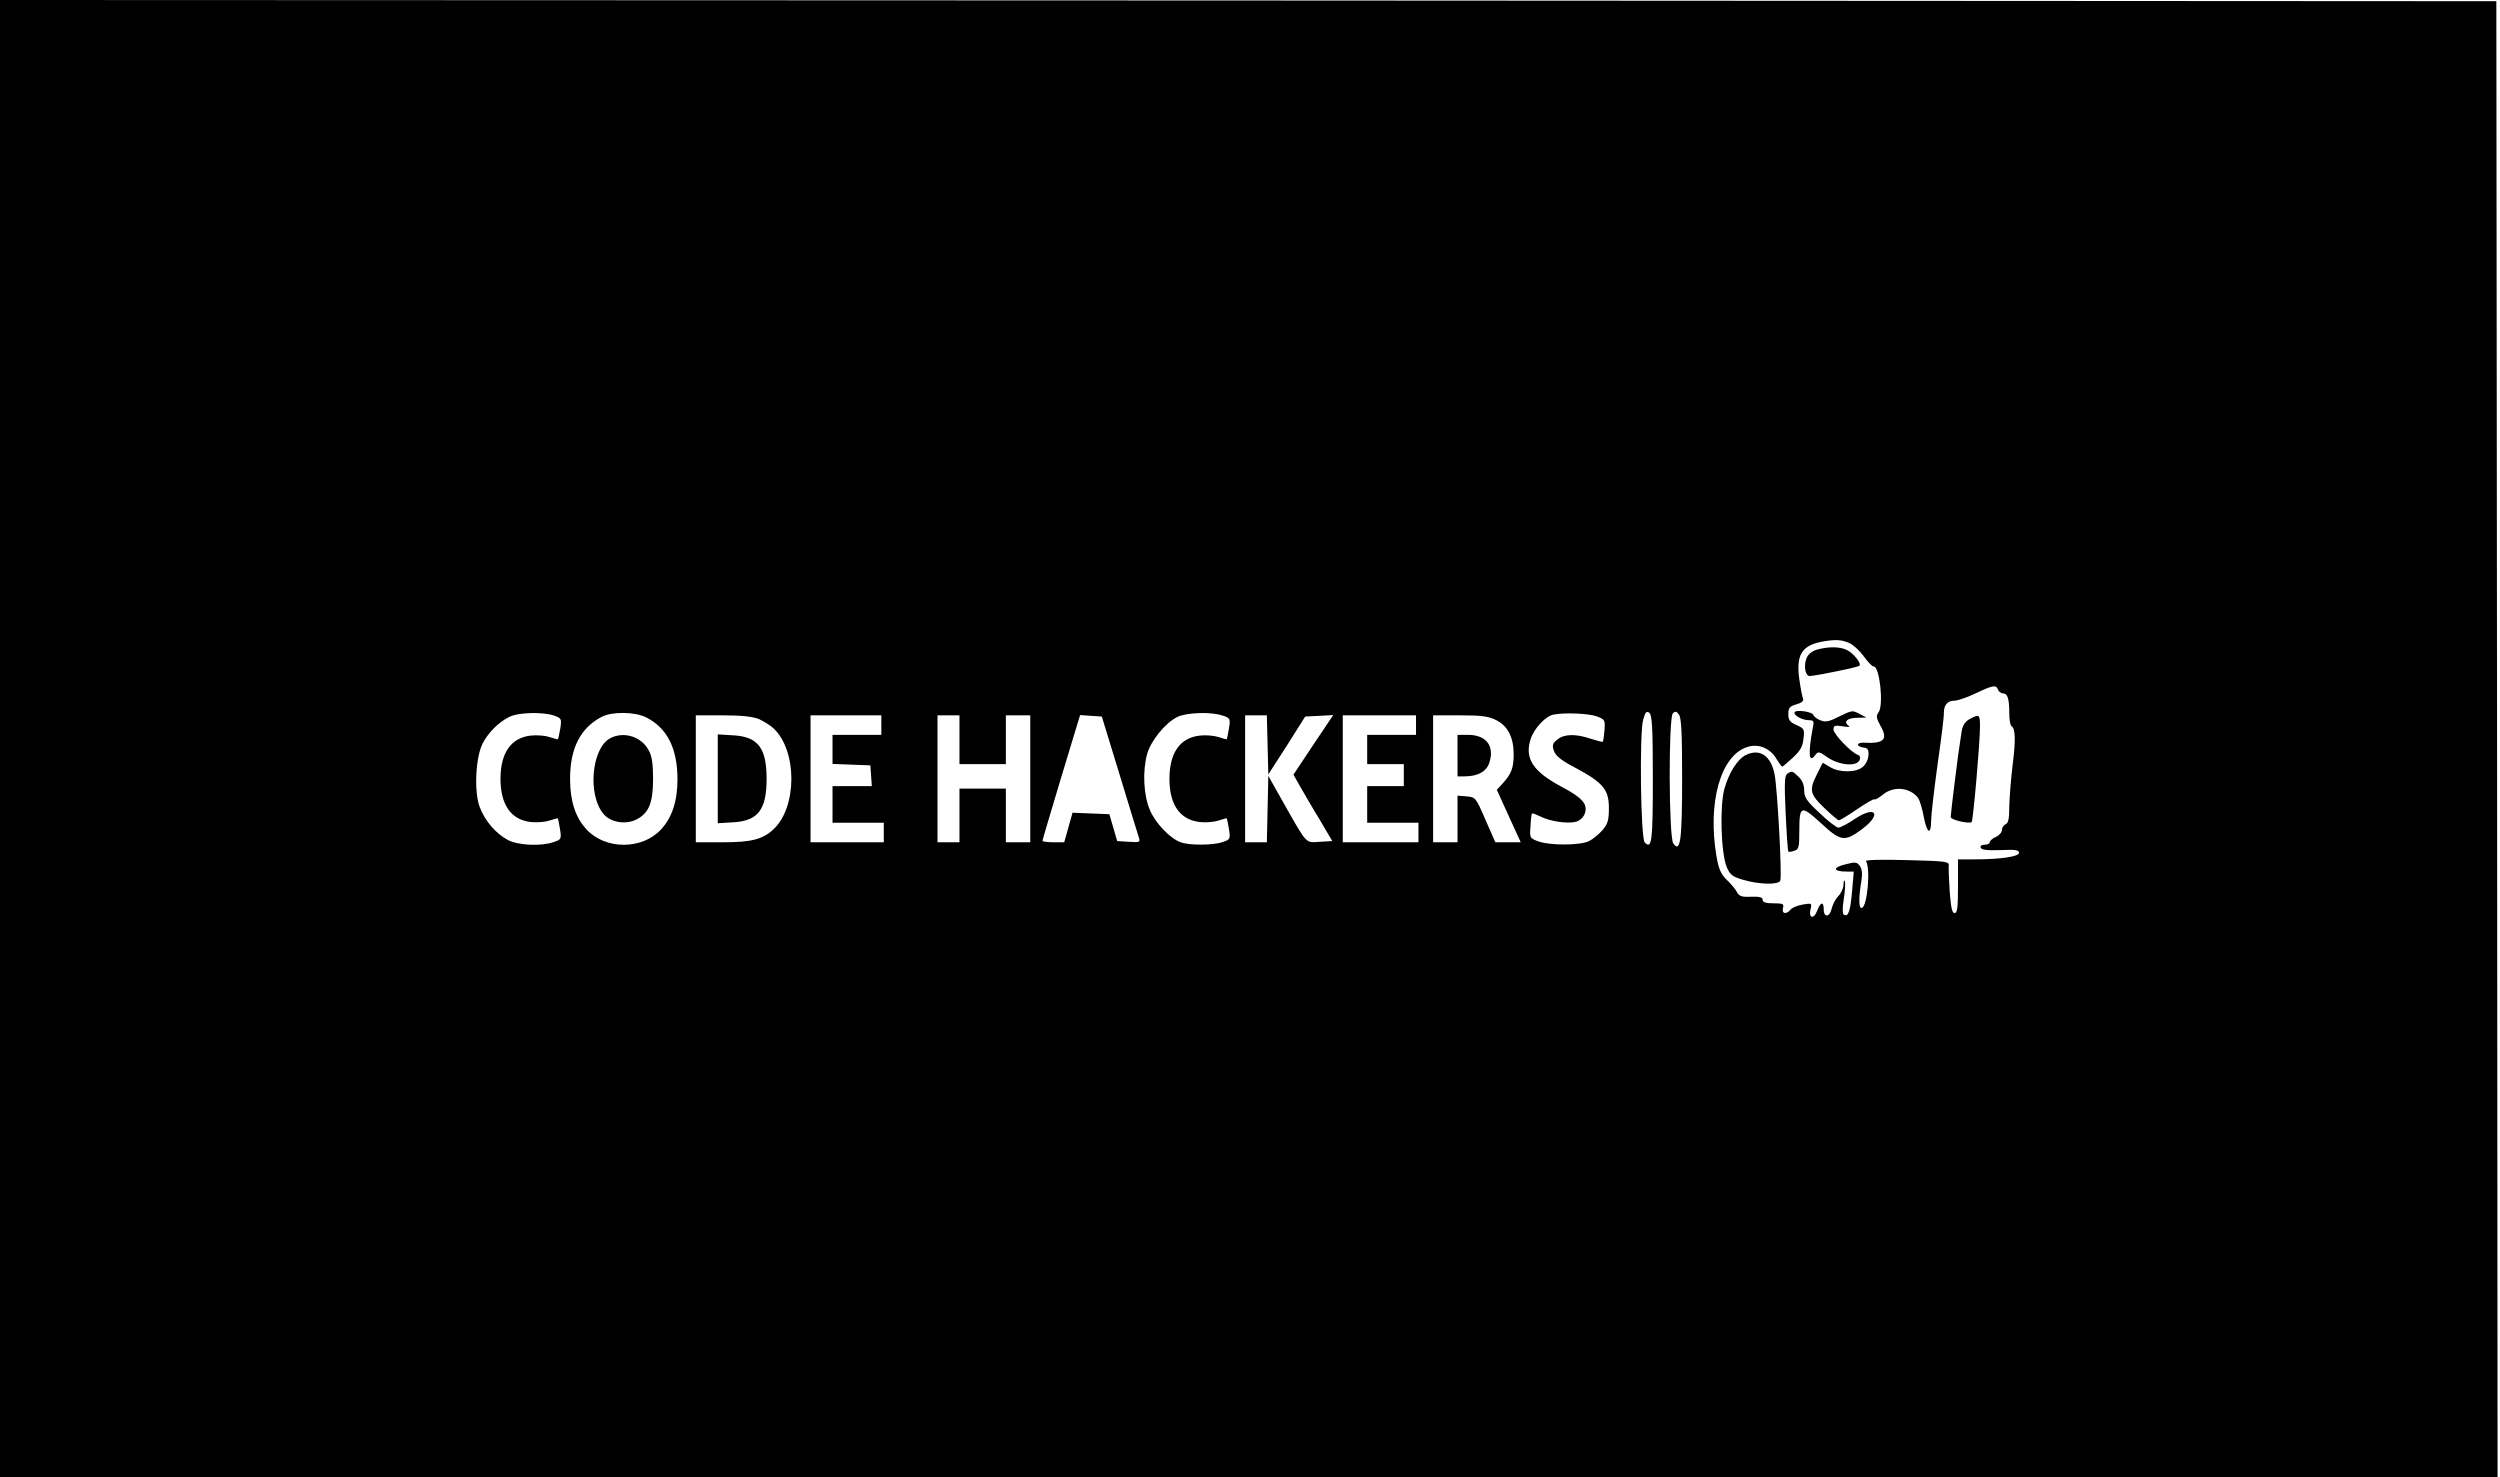 <?xml version="1.0" standalone="no"?>
<!DOCTYPE svg PUBLIC "-//W3C//DTD SVG 20010904//EN"
 "http://www.w3.org/TR/2001/REC-SVG-20010904/DTD/svg10.dtd">
<svg version="1.0" xmlns="http://www.w3.org/2000/svg"
 width="1024pt" height="605pt" viewBox="0 0 1024 605"
 preserveAspectRatio="xMidYMid meet">
<g transform="translate(0,605) scale(0.1,-0.1)"
fill="#000000" stroke="none">
<path d="M0 3025 l0 -3025 5115 0 5115 0 -2 3023 -3 3022 -5112 3 -5113 2 0
-3025z m7573 392 c18 -8 45 -33 61 -55 16 -23 34 -42 41 -42 24 0 41 -158 20
-187 -11 -15 -10 -24 7 -55 33 -57 15 -75 -69 -70 -13 0 -23 -3 -23 -8 0 -5
10 -10 23 -12 18 -2 22 -9 20 -33 -1 -17 -12 -38 -24 -47 -28 -23 -95 -23
-133 0 l-30 18 -23 -46 c-34 -66 -30 -83 30 -140 28 -27 55 -50 59 -50 4 0 38
20 74 45 37 25 69 44 72 41 2 -3 18 6 34 19 44 37 112 30 145 -14 6 -9 17 -44
23 -78 13 -68 30 -75 30 -13 0 22 12 124 26 227 15 104 27 199 26 213 0 32 15
50 43 50 13 0 52 13 87 30 72 34 84 36 92 15 3 -8 12 -15 20 -15 19 0 26 -22
26 -80 0 -27 4 -51 9 -54 16 -11 18 -54 5 -157 -7 -57 -13 -135 -14 -172 0
-51 -4 -69 -15 -73 -8 -4 -15 -14 -15 -23 0 -10 -11 -23 -25 -29 -14 -6 -25
-16 -25 -22 0 -5 -9 -10 -21 -10 -12 0 -19 -5 -16 -12 3 -9 26 -12 81 -10 61
3 76 0 76 -11 0 -16 -77 -27 -186 -27 l-64 0 0 -110 c0 -87 -3 -110 -14 -110
-10 0 -15 22 -20 88 -3 48 -5 95 -4 106 3 17 -9 19 -171 23 -105 3 -171 1
-168 -4 20 -32 5 -191 -18 -192 -12 -1 -12 44 -1 109 5 32 3 50 -6 63 -12 17
-19 17 -62 6 -51 -13 -47 -29 8 -29 l29 0 -7 -82 c-7 -82 -16 -106 -34 -94 -5
3 -6 27 0 62 5 32 7 65 5 73 -3 9 -5 4 -6 -11 0 -16 -10 -37 -21 -48 -11 -11
-23 -34 -27 -50 -7 -37 -33 -40 -33 -5 0 34 -13 31 -27 -6 -14 -36 -36 -30
-27 7 6 25 5 25 -32 19 -22 -4 -44 -13 -50 -21 -17 -21 -37 -17 -31 6 5 18 0
20 -39 20 -31 0 -44 4 -44 14 0 11 -12 14 -47 13 -38 -2 -49 2 -58 18 -5 11
-24 34 -41 50 -25 24 -34 45 -43 96 -38 222 17 417 128 450 46 14 94 -7 119
-52 10 -16 19 -29 22 -29 3 0 22 17 44 37 30 28 40 45 43 77 5 39 3 42 -28 56
-28 12 -34 21 -34 45 0 25 5 32 33 40 22 6 31 14 27 24 -3 7 -10 43 -15 79
-14 102 11 140 100 155 49 8 71 7 103 -6z m-803 -558 c0 -256 -4 -289 -33
-260 -17 17 -22 444 -7 501 9 34 14 39 26 30 11 -10 14 -58 14 -271z m120 3
c0 -254 -7 -307 -36 -267 -19 26 -20 515 -2 533 10 10 15 9 25 -5 10 -12 13
-80 13 -261z m-4621 257 c31 -11 32 -13 26 -53 -4 -22 -8 -42 -10 -44 -1 -1
-16 3 -34 9 -18 6 -53 9 -77 6 -81 -9 -124 -71 -124 -177 0 -106 43 -168 124
-177 24 -3 59 0 77 6 18 6 33 10 34 9 1 -2 5 -22 9 -45 6 -39 5 -42 -26 -52
-50 -18 -144 -14 -187 8 -49 26 -94 77 -116 135 -24 63 -17 204 12 261 24 45
63 85 108 108 35 19 138 22 184 6z m379 -8 c85 -44 126 -125 127 -251 0 -91
-22 -159 -68 -208 -77 -83 -227 -83 -304 0 -46 49 -68 117 -68 208 0 126 43
209 130 254 42 22 137 21 183 -3z m2360 8 c31 -10 32 -13 26 -52 -4 -23 -8
-43 -9 -45 -1 -1 -16 3 -34 9 -18 6 -53 9 -77 6 -81 -9 -124 -71 -124 -177 0
-106 43 -168 124 -177 24 -3 59 0 77 6 18 6 33 10 34 9 1 -2 5 -22 9 -45 6
-39 5 -42 -26 -52 -38 -14 -138 -14 -172 -1 -44 16 -103 78 -126 132 -26 61
-31 159 -11 231 16 54 74 126 123 150 38 19 140 22 186 6z m1532 -3 c34 -13
35 -15 32 -57 -2 -24 -5 -45 -7 -47 -2 -2 -24 4 -49 12 -62 21 -109 20 -137
-3 -20 -16 -22 -23 -14 -47 8 -21 30 -39 90 -70 111 -60 135 -88 135 -163 0
-50 -4 -65 -26 -91 -15 -17 -39 -37 -55 -45 -35 -18 -160 -19 -209 -1 -34 13
-35 14 -31 62 1 27 4 50 6 52 2 2 17 -4 34 -12 38 -20 111 -31 146 -22 15 4
30 17 36 33 14 38 -9 65 -92 109 -120 63 -156 118 -129 198 14 43 61 93 93 99
46 9 143 5 177 -7z m-3432 -11 c20 -9 47 -26 60 -38 98 -91 98 -323 0 -414
-44 -41 -90 -53 -208 -53 l-110 0 0 260 0 260 110 0 c77 0 122 -5 148 -15z
m502 -25 l0 -40 -100 0 -100 0 0 -60 0 -59 78 -3 77 -3 3 -42 3 -43 -80 0 -81
0 0 -75 0 -75 105 0 105 0 0 -40 0 -40 -150 0 -150 0 0 260 0 260 145 0 145 0
0 -40z m320 -60 l0 -100 95 0 95 0 0 100 0 100 50 0 50 0 0 -260 0 -260 -50 0
-50 0 0 110 0 110 -95 0 -95 0 0 -110 0 -110 -45 0 -45 0 0 260 0 260 45 0 45
0 0 -100z m655 -140 c39 -129 75 -245 79 -258 7 -22 6 -23 -40 -20 l-48 3 -16
55 -16 55 -75 3 -76 3 -17 -61 -17 -60 -45 0 c-24 0 -44 3 -44 6 0 4 35 121
77 261 l77 254 44 -3 45 -3 72 -235z m607 119 l3 -121 76 118 75 119 58 3 57
3 -82 -122 -81 -122 23 -41 c13 -22 48 -84 80 -136 l56 -95 -51 -3 c-59 -4
-51 -13 -144 151 l-67 119 -3 -136 -3 -136 -44 0 -45 0 0 260 0 260 45 0 44 0
3 -121z m608 81 l0 -40 -100 0 -100 0 0 -60 0 -60 75 0 75 0 0 -45 0 -45 -75
0 -75 0 0 -75 0 -75 105 0 105 0 0 -40 0 -40 -155 0 -155 0 0 260 0 260 150 0
150 0 0 -40z m329 20 c47 -24 71 -70 71 -140 0 -56 -10 -81 -46 -120 l-23 -25
49 -108 49 -107 -52 0 -52 0 -41 93 c-39 91 -41 92 -77 95 l-37 3 0 -95 0 -96
-50 0 -50 0 0 260 0 260 110 0 c90 0 118 -4 149 -20z"/>
<path d="M7442 3389 c-22 -7 -36 -19 -43 -36 -12 -32 -4 -73 14 -72 26 1 198
36 203 42 10 9 -25 53 -52 65 -29 14 -76 14 -122 1z"/>
<path d="M7350 3131 c0 -14 34 -31 60 -31 18 0 21 -4 16 -27 -21 -110 -17
-152 9 -116 12 16 15 16 52 -10 47 -32 119 -38 130 -10 4 10 1 19 -7 21 -27 9
-100 85 -100 104 0 16 5 18 38 13 25 -4 33 -3 23 3 -22 16 -3 32 37 32 l37 1
-29 15 c-27 15 -31 15 -81 -10 -41 -21 -57 -25 -77 -17 -14 5 -28 15 -30 22
-5 15 -78 24 -78 10z"/>
<path d="M8068 3105 c-19 -11 -29 -26 -33 -50 -13 -85 -16 -107 -30 -220 -8
-66 -15 -125 -15 -132 0 -11 77 -29 86 -20 6 6 34 324 34 390 0 51 -2 53 -42
32z"/>
<path d="M7150 2957 c-33 -17 -67 -70 -86 -135 -21 -71 -15 -268 9 -324 13
-31 23 -39 68 -52 64 -19 145 -21 151 -3 8 19 -12 376 -23 434 -15 78 -61 109
-119 80z"/>
<path d="M7321 2881 c-11 -7 -13 -36 -7 -162 4 -85 9 -156 11 -157 2 -2 13 -1
24 3 19 6 21 14 21 78 0 109 6 111 89 35 81 -75 97 -77 168 -24 82 61 57 99
-29 42 -29 -20 -60 -36 -68 -36 -8 0 -43 27 -77 60 -53 49 -63 64 -63 93 0 22
-8 41 -23 55 -26 25 -27 25 -46 13z"/>
<path d="M2501 3027 c-78 -39 -96 -234 -28 -312 29 -34 91 -44 135 -21 50 26
67 68 67 166 0 62 -5 94 -18 117 -30 56 -101 78 -156 50z"/>
<path d="M2940 2860 l0 -182 65 4 c100 6 135 52 135 178 0 126 -35 172 -135
178 l-65 4 0 -182z"/>
<path d="M5970 2955 l0 -85 29 0 c53 0 89 19 101 55 23 69 -12 115 -87 115
l-43 0 0 -85z"/>
</g>
</svg>
